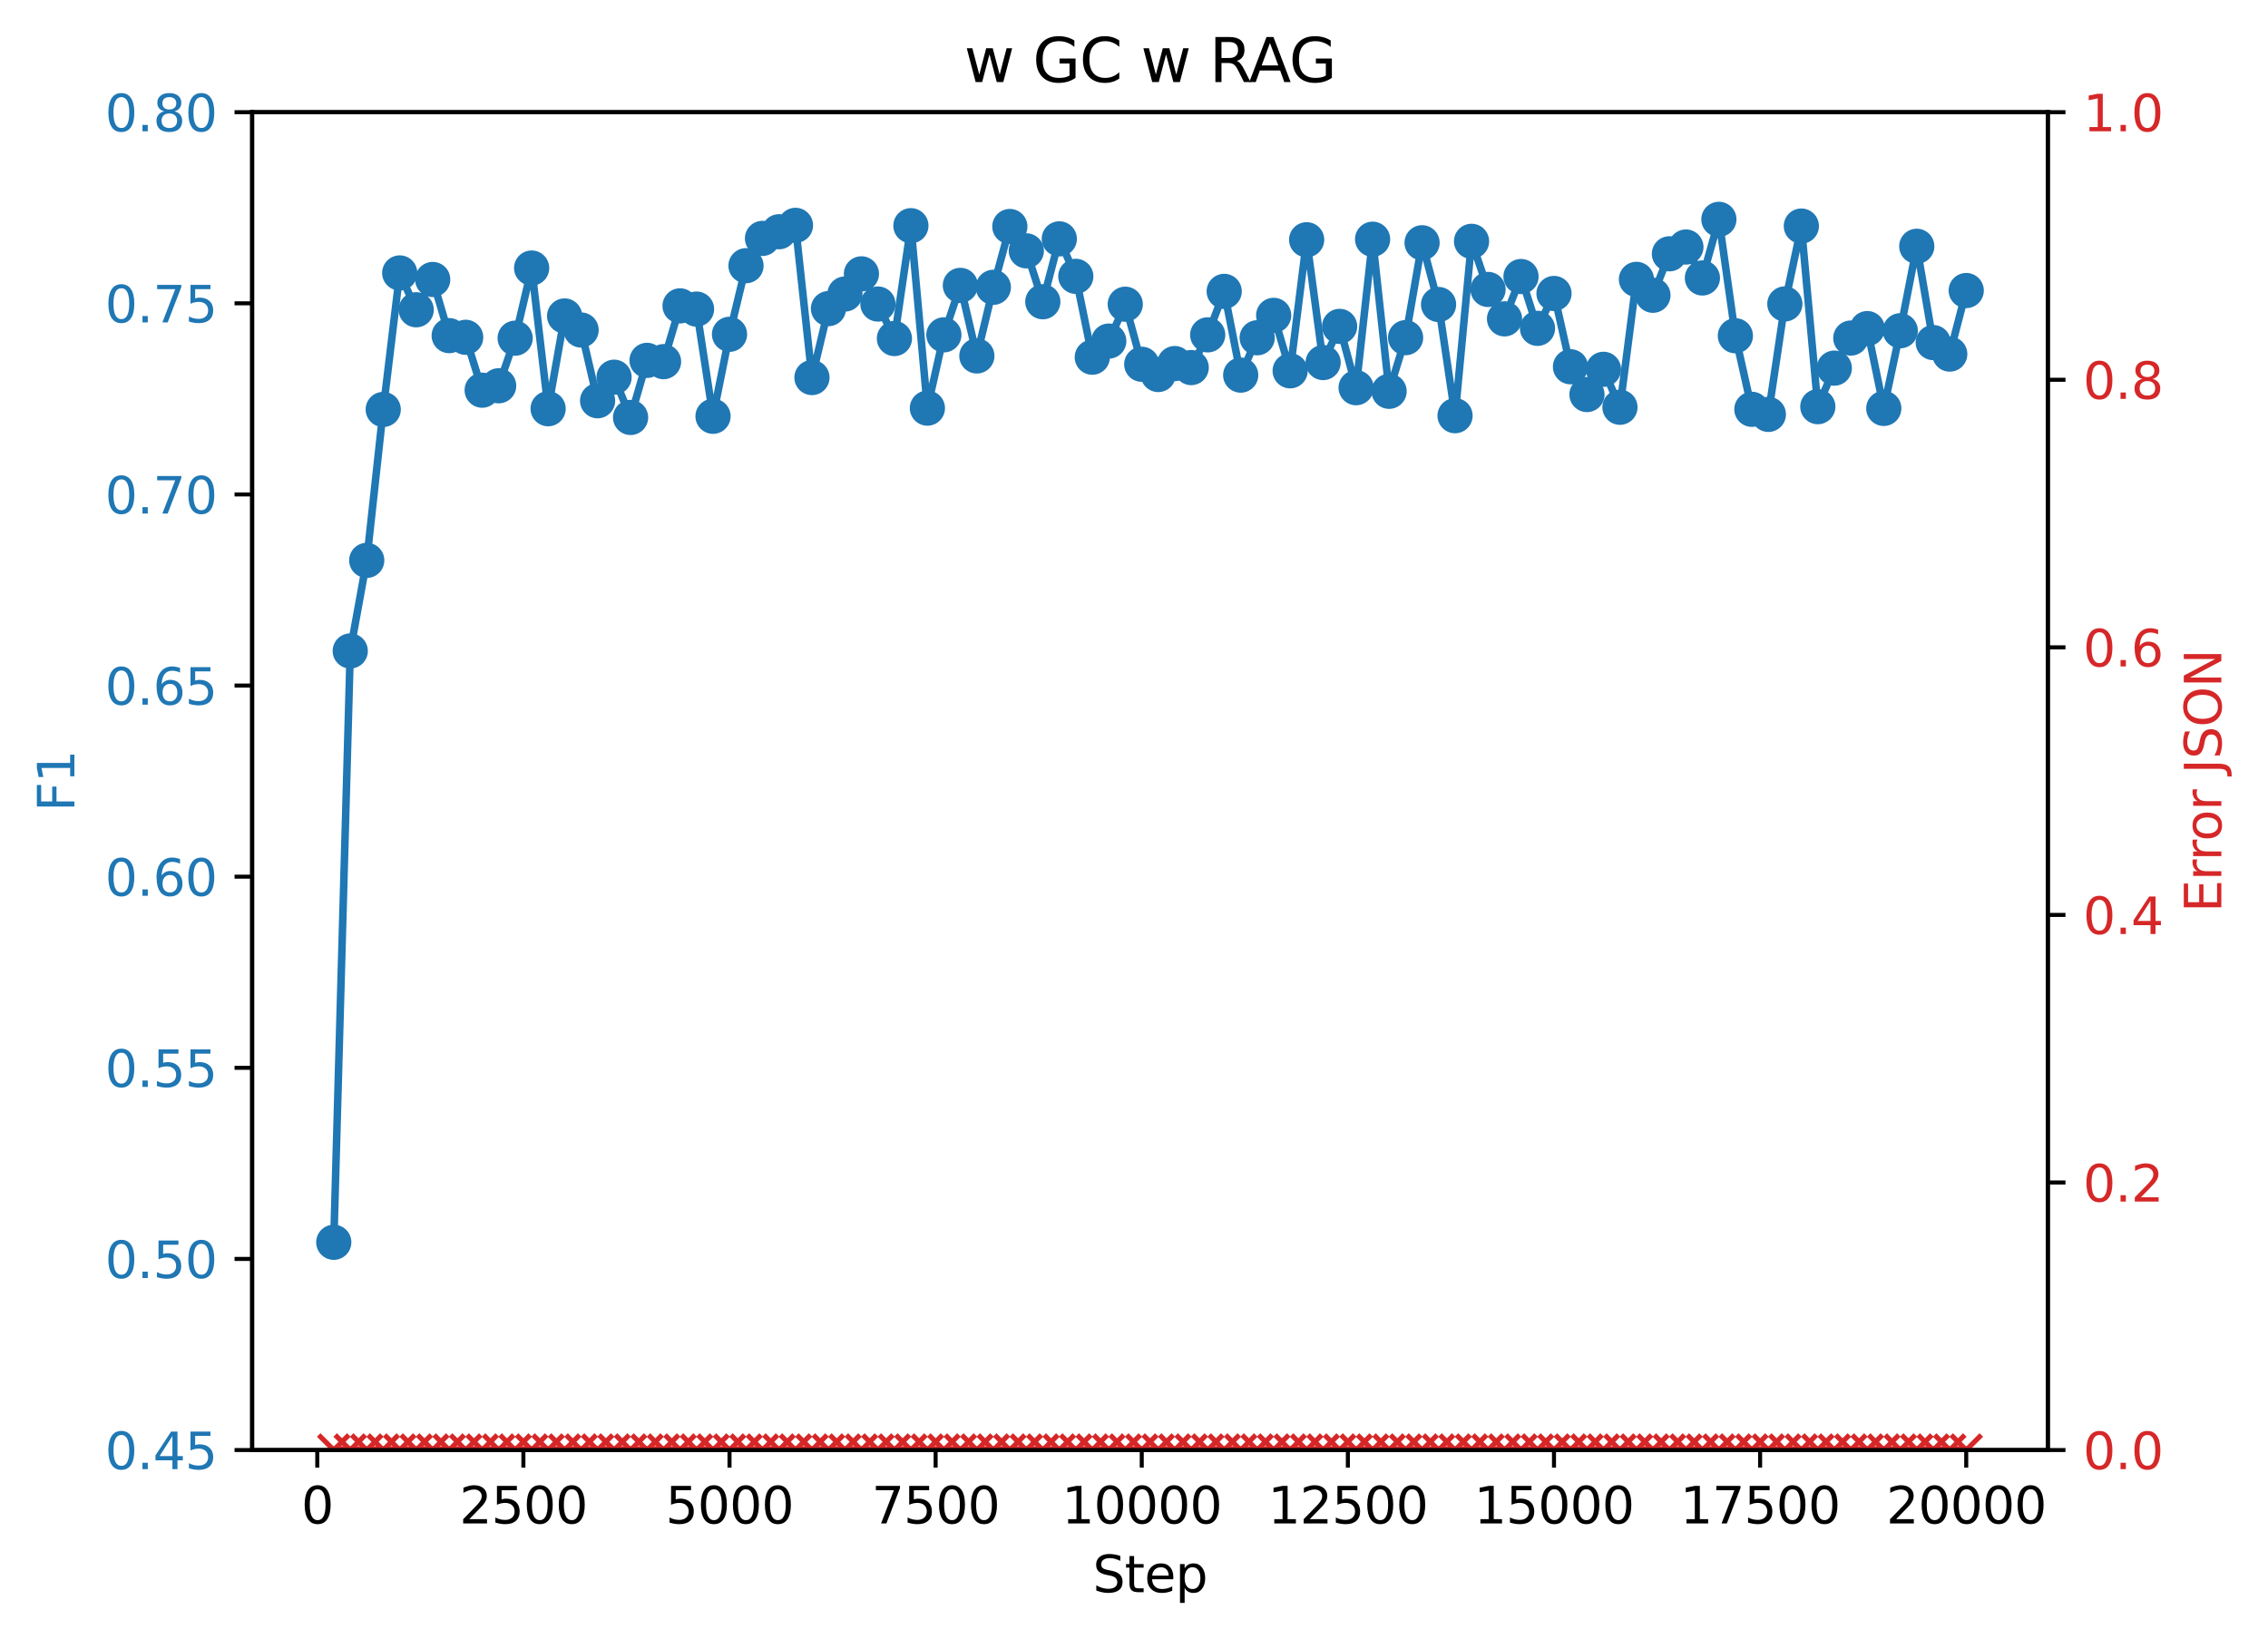 <?xml version="1.0" encoding="utf-8" standalone="no"?>
<!DOCTYPE svg PUBLIC "-//W3C//DTD SVG 1.1//EN"
  "http://www.w3.org/Graphics/SVG/1.1/DTD/svg11.dtd">
<svg xmlns:xlink="http://www.w3.org/1999/xlink" width="451.045pt" height="325.986pt" viewBox="0 0 451.045 325.986" xmlns="http://www.w3.org/2000/svg" version="1.1">
 <defs>
  <style type="text/css">*{stroke-linejoin: round; stroke-linecap: butt}</style>
 </defs>
 <g id="figure_1">
  <g id="patch_1">
   <path d="M 0 325.986 
L 451.045 325.986 
L 451.045 0 
L 0 0 
z
" style="fill: #ffffff"/>
  </g>
  <g id="axes_1">
   <g id="patch_2">
    <path d="M 50.144 288.43 
L 407.264 288.43 
L 407.264 22.318 
L 50.144 22.318 
z
" style="fill: #ffffff"/>
   </g>
   <g id="matplotlib.axis_1">
    <g id="xtick_1">
     <g id="line2d_1">
      <defs>
       <path id="m5f3baef87e" d="M 0 0 
L 0 3.5 
" style="stroke: #000000; stroke-width: 0.8"/>
      </defs>
      <g>
       <use xlink:href="#m5f3baef87e" x="63.097" y="288.43" style="stroke: #000000; stroke-width: 0.8"/>
      </g>
     </g>
     <g id="text_1">
      <!-- 0 -->
      <g transform="translate(59.916 303.029) scale(0.1 -0.1)">
       <defs>
        <path id="DejaVuSans-30" d="M 2034 4250 
Q 1547 4250 1301 3770 
Q 1056 3291 1056 2328 
Q 1056 1369 1301 889 
Q 1547 409 2034 409 
Q 2525 409 2770 889 
Q 3016 1369 3016 2328 
Q 3016 3291 2770 3770 
Q 2525 4250 2034 4250 
z
M 2034 4750 
Q 2819 4750 3233 4129 
Q 3647 3509 3647 2328 
Q 3647 1150 3233 529 
Q 2819 -91 2034 -91 
Q 1250 -91 836 529 
Q 422 1150 422 2328 
Q 422 3509 836 4129 
Q 1250 4750 2034 4750 
z
" transform="scale(0.016)"/>
       </defs>
       <use xlink:href="#DejaVuSans-30"/>
      </g>
     </g>
    </g>
    <g id="xtick_2">
     <g id="line2d_2">
      <g>
       <use xlink:href="#m5f3baef87e" x="104.089" y="288.43" style="stroke: #000000; stroke-width: 0.8"/>
      </g>
     </g>
     <g id="text_2">
      <!-- 2500 -->
      <g transform="translate(91.364 303.029) scale(0.1 -0.1)">
       <defs>
        <path id="DejaVuSans-32" d="M 1228 531 
L 3431 531 
L 3431 0 
L 469 0 
L 469 531 
Q 828 903 1448 1529 
Q 2069 2156 2228 2338 
Q 2531 2678 2651 2914 
Q 2772 3150 2772 3378 
Q 2772 3750 2511 3984 
Q 2250 4219 1831 4219 
Q 1534 4219 1204 4116 
Q 875 4013 500 3803 
L 500 4441 
Q 881 4594 1212 4672 
Q 1544 4750 1819 4750 
Q 2544 4750 2975 4387 
Q 3406 4025 3406 3419 
Q 3406 3131 3298 2873 
Q 3191 2616 2906 2266 
Q 2828 2175 2409 1742 
Q 1991 1309 1228 531 
z
" transform="scale(0.016)"/>
        <path id="DejaVuSans-35" d="M 691 4666 
L 3169 4666 
L 3169 4134 
L 1269 4134 
L 1269 2991 
Q 1406 3038 1543 3061 
Q 1681 3084 1819 3084 
Q 2600 3084 3056 2656 
Q 3513 2228 3513 1497 
Q 3513 744 3044 326 
Q 2575 -91 1722 -91 
Q 1428 -91 1123 -41 
Q 819 9 494 109 
L 494 744 
Q 775 591 1075 516 
Q 1375 441 1709 441 
Q 2250 441 2565 725 
Q 2881 1009 2881 1497 
Q 2881 1984 2565 2268 
Q 2250 2553 1709 2553 
Q 1456 2553 1204 2497 
Q 953 2441 691 2322 
L 691 4666 
z
" transform="scale(0.016)"/>
       </defs>
       <use xlink:href="#DejaVuSans-32"/>
       <use xlink:href="#DejaVuSans-35" x="63.623"/>
       <use xlink:href="#DejaVuSans-30" x="127.246"/>
       <use xlink:href="#DejaVuSans-30" x="190.869"/>
      </g>
     </g>
    </g>
    <g id="xtick_3">
     <g id="line2d_3">
      <g>
       <use xlink:href="#m5f3baef87e" x="145.081" y="288.43" style="stroke: #000000; stroke-width: 0.8"/>
      </g>
     </g>
     <g id="text_3">
      <!-- 5000 -->
      <g transform="translate(132.356 303.029) scale(0.1 -0.1)">
       <use xlink:href="#DejaVuSans-35"/>
       <use xlink:href="#DejaVuSans-30" x="63.623"/>
       <use xlink:href="#DejaVuSans-30" x="127.246"/>
       <use xlink:href="#DejaVuSans-30" x="190.869"/>
      </g>
     </g>
    </g>
    <g id="xtick_4">
     <g id="line2d_4">
      <g>
       <use xlink:href="#m5f3baef87e" x="186.072" y="288.43" style="stroke: #000000; stroke-width: 0.8"/>
      </g>
     </g>
     <g id="text_4">
      <!-- 7500 -->
      <g transform="translate(173.347 303.029) scale(0.1 -0.1)">
       <defs>
        <path id="DejaVuSans-37" d="M 525 4666 
L 3525 4666 
L 3525 4397 
L 1831 0 
L 1172 0 
L 2766 4134 
L 525 4134 
L 525 4666 
z
" transform="scale(0.016)"/>
       </defs>
       <use xlink:href="#DejaVuSans-37"/>
       <use xlink:href="#DejaVuSans-35" x="63.623"/>
       <use xlink:href="#DejaVuSans-30" x="127.246"/>
       <use xlink:href="#DejaVuSans-30" x="190.869"/>
      </g>
     </g>
    </g>
    <g id="xtick_5">
     <g id="line2d_5">
      <g>
       <use xlink:href="#m5f3baef87e" x="227.064" y="288.43" style="stroke: #000000; stroke-width: 0.8"/>
      </g>
     </g>
     <g id="text_5">
      <!-- 10000 -->
      <g transform="translate(211.158 303.029) scale(0.1 -0.1)">
       <defs>
        <path id="DejaVuSans-31" d="M 794 531 
L 1825 531 
L 1825 4091 
L 703 3866 
L 703 4441 
L 1819 4666 
L 2450 4666 
L 2450 531 
L 3481 531 
L 3481 0 
L 794 0 
L 794 531 
z
" transform="scale(0.016)"/>
       </defs>
       <use xlink:href="#DejaVuSans-31"/>
       <use xlink:href="#DejaVuSans-30" x="63.623"/>
       <use xlink:href="#DejaVuSans-30" x="127.246"/>
       <use xlink:href="#DejaVuSans-30" x="190.869"/>
       <use xlink:href="#DejaVuSans-30" x="254.492"/>
      </g>
     </g>
    </g>
    <g id="xtick_6">
     <g id="line2d_6">
      <g>
       <use xlink:href="#m5f3baef87e" x="268.056" y="288.43" style="stroke: #000000; stroke-width: 0.8"/>
      </g>
     </g>
     <g id="text_6">
      <!-- 12500 -->
      <g transform="translate(252.15 303.029) scale(0.1 -0.1)">
       <use xlink:href="#DejaVuSans-31"/>
       <use xlink:href="#DejaVuSans-32" x="63.623"/>
       <use xlink:href="#DejaVuSans-35" x="127.246"/>
       <use xlink:href="#DejaVuSans-30" x="190.869"/>
       <use xlink:href="#DejaVuSans-30" x="254.492"/>
      </g>
     </g>
    </g>
    <g id="xtick_7">
     <g id="line2d_7">
      <g>
       <use xlink:href="#m5f3baef87e" x="309.048" y="288.43" style="stroke: #000000; stroke-width: 0.8"/>
      </g>
     </g>
     <g id="text_7">
      <!-- 15000 -->
      <g transform="translate(293.141 303.029) scale(0.1 -0.1)">
       <use xlink:href="#DejaVuSans-31"/>
       <use xlink:href="#DejaVuSans-35" x="63.623"/>
       <use xlink:href="#DejaVuSans-30" x="127.246"/>
       <use xlink:href="#DejaVuSans-30" x="190.869"/>
       <use xlink:href="#DejaVuSans-30" x="254.492"/>
      </g>
     </g>
    </g>
    <g id="xtick_8">
     <g id="line2d_8">
      <g>
       <use xlink:href="#m5f3baef87e" x="350.039" y="288.43" style="stroke: #000000; stroke-width: 0.8"/>
      </g>
     </g>
     <g id="text_8">
      <!-- 17500 -->
      <g transform="translate(334.133 303.029) scale(0.1 -0.1)">
       <use xlink:href="#DejaVuSans-31"/>
       <use xlink:href="#DejaVuSans-37" x="63.623"/>
       <use xlink:href="#DejaVuSans-35" x="127.246"/>
       <use xlink:href="#DejaVuSans-30" x="190.869"/>
       <use xlink:href="#DejaVuSans-30" x="254.492"/>
      </g>
     </g>
    </g>
    <g id="xtick_9">
     <g id="line2d_9">
      <g>
       <use xlink:href="#m5f3baef87e" x="391.031" y="288.43" style="stroke: #000000; stroke-width: 0.8"/>
      </g>
     </g>
     <g id="text_9">
      <!-- 20000 -->
      <g transform="translate(375.125 303.029) scale(0.1 -0.1)">
       <use xlink:href="#DejaVuSans-32"/>
       <use xlink:href="#DejaVuSans-30" x="63.623"/>
       <use xlink:href="#DejaVuSans-30" x="127.246"/>
       <use xlink:href="#DejaVuSans-30" x="190.869"/>
       <use xlink:href="#DejaVuSans-30" x="254.492"/>
      </g>
     </g>
    </g>
    <g id="text_10">
     <!-- Step -->
     <g transform="translate(217.319 316.707) scale(0.1 -0.1)">
      <defs>
       <path id="DejaVuSans-53" d="M 3425 4513 
L 3425 3897 
Q 3066 4069 2747 4153 
Q 2428 4238 2131 4238 
Q 1616 4238 1336 4038 
Q 1056 3838 1056 3469 
Q 1056 3159 1242 3001 
Q 1428 2844 1947 2747 
L 2328 2669 
Q 3034 2534 3370 2195 
Q 3706 1856 3706 1288 
Q 3706 609 3251 259 
Q 2797 -91 1919 -91 
Q 1588 -91 1214 -16 
Q 841 59 441 206 
L 441 856 
Q 825 641 1194 531 
Q 1563 422 1919 422 
Q 2459 422 2753 634 
Q 3047 847 3047 1241 
Q 3047 1584 2836 1778 
Q 2625 1972 2144 2069 
L 1759 2144 
Q 1053 2284 737 2584 
Q 422 2884 422 3419 
Q 422 4038 858 4394 
Q 1294 4750 2059 4750 
Q 2388 4750 2728 4690 
Q 3069 4631 3425 4513 
z
" transform="scale(0.016)"/>
       <path id="DejaVuSans-74" d="M 1172 4494 
L 1172 3500 
L 2356 3500 
L 2356 3053 
L 1172 3053 
L 1172 1153 
Q 1172 725 1289 603 
Q 1406 481 1766 481 
L 2356 481 
L 2356 0 
L 1766 0 
Q 1100 0 847 248 
Q 594 497 594 1153 
L 594 3053 
L 172 3053 
L 172 3500 
L 594 3500 
L 594 4494 
L 1172 4494 
z
" transform="scale(0.016)"/>
       <path id="DejaVuSans-65" d="M 3597 1894 
L 3597 1613 
L 953 1613 
Q 991 1019 1311 708 
Q 1631 397 2203 397 
Q 2534 397 2845 478 
Q 3156 559 3463 722 
L 3463 178 
Q 3153 47 2828 -22 
Q 2503 -91 2169 -91 
Q 1331 -91 842 396 
Q 353 884 353 1716 
Q 353 2575 817 3079 
Q 1281 3584 2069 3584 
Q 2775 3584 3186 3129 
Q 3597 2675 3597 1894 
z
M 3022 2063 
Q 3016 2534 2758 2815 
Q 2500 3097 2075 3097 
Q 1594 3097 1305 2825 
Q 1016 2553 972 2059 
L 3022 2063 
z
" transform="scale(0.016)"/>
       <path id="DejaVuSans-70" d="M 1159 525 
L 1159 -1331 
L 581 -1331 
L 581 3500 
L 1159 3500 
L 1159 2969 
Q 1341 3281 1617 3432 
Q 1894 3584 2278 3584 
Q 2916 3584 3314 3078 
Q 3713 2572 3713 1747 
Q 3713 922 3314 415 
Q 2916 -91 2278 -91 
Q 1894 -91 1617 61 
Q 1341 213 1159 525 
z
M 3116 1747 
Q 3116 2381 2855 2742 
Q 2594 3103 2138 3103 
Q 1681 3103 1420 2742 
Q 1159 2381 1159 1747 
Q 1159 1113 1420 752 
Q 1681 391 2138 391 
Q 2594 391 2855 752 
Q 3116 1113 3116 1747 
z
" transform="scale(0.016)"/>
      </defs>
      <use xlink:href="#DejaVuSans-53"/>
      <use xlink:href="#DejaVuSans-74" x="63.477"/>
      <use xlink:href="#DejaVuSans-65" x="102.686"/>
      <use xlink:href="#DejaVuSans-70" x="164.209"/>
     </g>
    </g>
   </g>
   <g id="matplotlib.axis_2">
    <g id="ytick_1">
     <g id="line2d_10">
      <defs>
       <path id="m09b1f1985d" d="M 0 0 
L -3.5 0 
" style="stroke: #000000; stroke-width: 0.8"/>
      </defs>
      <g>
       <use xlink:href="#m09b1f1985d" x="50.144" y="288.43" style="stroke: #000000; stroke-width: 0.8"/>
      </g>
     </g>
     <g id="text_11">
      <!-- 0.45 -->
      <g style="fill: #1f77b4" transform="translate(20.878 292.229) scale(0.1 -0.1)">
       <defs>
        <path id="DejaVuSans-2e" d="M 684 794 
L 1344 794 
L 1344 0 
L 684 0 
L 684 794 
z
" transform="scale(0.016)"/>
        <path id="DejaVuSans-34" d="M 2419 4116 
L 825 1625 
L 2419 1625 
L 2419 4116 
z
M 2253 4666 
L 3047 4666 
L 3047 1625 
L 3713 1625 
L 3713 1100 
L 3047 1100 
L 3047 0 
L 2419 0 
L 2419 1100 
L 313 1100 
L 313 1709 
L 2253 4666 
z
" transform="scale(0.016)"/>
       </defs>
       <use xlink:href="#DejaVuSans-30"/>
       <use xlink:href="#DejaVuSans-2e" x="63.623"/>
       <use xlink:href="#DejaVuSans-34" x="95.41"/>
       <use xlink:href="#DejaVuSans-35" x="159.033"/>
      </g>
     </g>
    </g>
    <g id="ytick_2">
     <g id="line2d_11">
      <g>
       <use xlink:href="#m09b1f1985d" x="50.144" y="250.414" style="stroke: #000000; stroke-width: 0.8"/>
      </g>
     </g>
     <g id="text_12">
      <!-- 0.50 -->
      <g style="fill: #1f77b4" transform="translate(20.878 254.213) scale(0.1 -0.1)">
       <use xlink:href="#DejaVuSans-30"/>
       <use xlink:href="#DejaVuSans-2e" x="63.623"/>
       <use xlink:href="#DejaVuSans-35" x="95.41"/>
       <use xlink:href="#DejaVuSans-30" x="159.033"/>
      </g>
     </g>
    </g>
    <g id="ytick_3">
     <g id="line2d_12">
      <g>
       <use xlink:href="#m09b1f1985d" x="50.144" y="212.398" style="stroke: #000000; stroke-width: 0.8"/>
      </g>
     </g>
     <g id="text_13">
      <!-- 0.55 -->
      <g style="fill: #1f77b4" transform="translate(20.878 216.197) scale(0.1 -0.1)">
       <use xlink:href="#DejaVuSans-30"/>
       <use xlink:href="#DejaVuSans-2e" x="63.623"/>
       <use xlink:href="#DejaVuSans-35" x="95.41"/>
       <use xlink:href="#DejaVuSans-35" x="159.033"/>
      </g>
     </g>
    </g>
    <g id="ytick_4">
     <g id="line2d_13">
      <g>
       <use xlink:href="#m09b1f1985d" x="50.144" y="174.382" style="stroke: #000000; stroke-width: 0.8"/>
      </g>
     </g>
     <g id="text_14">
      <!-- 0.60 -->
      <g style="fill: #1f77b4" transform="translate(20.878 178.181) scale(0.1 -0.1)">
       <defs>
        <path id="DejaVuSans-36" d="M 2113 2584 
Q 1688 2584 1439 2293 
Q 1191 2003 1191 1497 
Q 1191 994 1439 701 
Q 1688 409 2113 409 
Q 2538 409 2786 701 
Q 3034 994 3034 1497 
Q 3034 2003 2786 2293 
Q 2538 2584 2113 2584 
z
M 3366 4563 
L 3366 3988 
Q 3128 4100 2886 4159 
Q 2644 4219 2406 4219 
Q 1781 4219 1451 3797 
Q 1122 3375 1075 2522 
Q 1259 2794 1537 2939 
Q 1816 3084 2150 3084 
Q 2853 3084 3261 2657 
Q 3669 2231 3669 1497 
Q 3669 778 3244 343 
Q 2819 -91 2113 -91 
Q 1303 -91 875 529 
Q 447 1150 447 2328 
Q 447 3434 972 4092 
Q 1497 4750 2381 4750 
Q 2619 4750 2861 4703 
Q 3103 4656 3366 4563 
z
" transform="scale(0.016)"/>
       </defs>
       <use xlink:href="#DejaVuSans-30"/>
       <use xlink:href="#DejaVuSans-2e" x="63.623"/>
       <use xlink:href="#DejaVuSans-36" x="95.41"/>
       <use xlink:href="#DejaVuSans-30" x="159.033"/>
      </g>
     </g>
    </g>
    <g id="ytick_5">
     <g id="line2d_14">
      <g>
       <use xlink:href="#m09b1f1985d" x="50.144" y="136.366" style="stroke: #000000; stroke-width: 0.8"/>
      </g>
     </g>
     <g id="text_15">
      <!-- 0.65 -->
      <g style="fill: #1f77b4" transform="translate(20.878 140.165) scale(0.1 -0.1)">
       <use xlink:href="#DejaVuSans-30"/>
       <use xlink:href="#DejaVuSans-2e" x="63.623"/>
       <use xlink:href="#DejaVuSans-36" x="95.41"/>
       <use xlink:href="#DejaVuSans-35" x="159.033"/>
      </g>
     </g>
    </g>
    <g id="ytick_6">
     <g id="line2d_15">
      <g>
       <use xlink:href="#m09b1f1985d" x="50.144" y="98.35" style="stroke: #000000; stroke-width: 0.8"/>
      </g>
     </g>
     <g id="text_16">
      <!-- 0.70 -->
      <g style="fill: #1f77b4" transform="translate(20.878 102.149) scale(0.1 -0.1)">
       <use xlink:href="#DejaVuSans-30"/>
       <use xlink:href="#DejaVuSans-2e" x="63.623"/>
       <use xlink:href="#DejaVuSans-37" x="95.41"/>
       <use xlink:href="#DejaVuSans-30" x="159.033"/>
      </g>
     </g>
    </g>
    <g id="ytick_7">
     <g id="line2d_16">
      <g>
       <use xlink:href="#m09b1f1985d" x="50.144" y="60.334" style="stroke: #000000; stroke-width: 0.8"/>
      </g>
     </g>
     <g id="text_17">
      <!-- 0.75 -->
      <g style="fill: #1f77b4" transform="translate(20.878 64.133) scale(0.1 -0.1)">
       <use xlink:href="#DejaVuSans-30"/>
       <use xlink:href="#DejaVuSans-2e" x="63.623"/>
       <use xlink:href="#DejaVuSans-37" x="95.41"/>
       <use xlink:href="#DejaVuSans-35" x="159.033"/>
      </g>
     </g>
    </g>
    <g id="ytick_8">
     <g id="line2d_17">
      <g>
       <use xlink:href="#m09b1f1985d" x="50.144" y="22.318" style="stroke: #000000; stroke-width: 0.8"/>
      </g>
     </g>
     <g id="text_18">
      <!-- 0.80 -->
      <g style="fill: #1f77b4" transform="translate(20.878 26.117) scale(0.1 -0.1)">
       <defs>
        <path id="DejaVuSans-38" d="M 2034 2216 
Q 1584 2216 1326 1975 
Q 1069 1734 1069 1313 
Q 1069 891 1326 650 
Q 1584 409 2034 409 
Q 2484 409 2743 651 
Q 3003 894 3003 1313 
Q 3003 1734 2745 1975 
Q 2488 2216 2034 2216 
z
M 1403 2484 
Q 997 2584 770 2862 
Q 544 3141 544 3541 
Q 544 4100 942 4425 
Q 1341 4750 2034 4750 
Q 2731 4750 3128 4425 
Q 3525 4100 3525 3541 
Q 3525 3141 3298 2862 
Q 3072 2584 2669 2484 
Q 3125 2378 3379 2068 
Q 3634 1759 3634 1313 
Q 3634 634 3220 271 
Q 2806 -91 2034 -91 
Q 1263 -91 848 271 
Q 434 634 434 1313 
Q 434 1759 690 2068 
Q 947 2378 1403 2484 
z
M 1172 3481 
Q 1172 3119 1398 2916 
Q 1625 2713 2034 2713 
Q 2441 2713 2670 2916 
Q 2900 3119 2900 3481 
Q 2900 3844 2670 4047 
Q 2441 4250 2034 4250 
Q 1625 4250 1398 4047 
Q 1172 3844 1172 3481 
z
" transform="scale(0.016)"/>
       </defs>
       <use xlink:href="#DejaVuSans-30"/>
       <use xlink:href="#DejaVuSans-2e" x="63.623"/>
       <use xlink:href="#DejaVuSans-38" x="95.41"/>
       <use xlink:href="#DejaVuSans-30" x="159.033"/>
      </g>
     </g>
    </g>
    <g id="text_19">
     <!-- F1 -->
     <g style="fill: #1f77b4" transform="translate(14.798 161.431) rotate(-90) scale(0.1 -0.1)">
      <defs>
       <path id="DejaVuSans-46" d="M 628 4666 
L 3309 4666 
L 3309 4134 
L 1259 4134 
L 1259 2759 
L 3109 2759 
L 3109 2228 
L 1259 2228 
L 1259 0 
L 628 0 
L 628 4666 
z
" transform="scale(0.016)"/>
      </defs>
      <use xlink:href="#DejaVuSans-46"/>
      <use xlink:href="#DejaVuSans-31" x="57.52"/>
     </g>
    </g>
   </g>
   <g id="line2d_18">
    <path d="M 66.376 247.104 
L 69.656 129.482 
L 72.935 111.465 
L 76.214 81.445 
L 79.494 54.292 
L 82.773 61.617 
L 86.053 55.595 
L 89.332 66.76 
L 92.611 67.093 
L 95.891 77.611 
L 99.17 76.736 
L 102.449 67.268 
L 105.729 53.318 
L 109.008 81.299 
L 112.287 62.849 
L 115.567 65.643 
L 118.846 79.711 
L 122.125 75.03 
L 125.405 83.035 
L 128.684 71.681 
L 131.963 71.936 
L 135.243 60.84 
L 138.522 61.482 
L 141.801 82.8 
L 145.081 66.496 
L 148.36 52.85 
L 151.639 47.42 
L 154.919 46.096 
L 158.198 44.825 
L 161.477 75.098 
L 164.757 61.39 
L 168.036 58.481 
L 171.315 54.474 
L 174.595 60.475 
L 177.874 67.337 
L 181.153 44.896 
L 184.433 81.181 
L 187.712 66.604 
L 190.991 56.768 
L 194.271 70.799 
L 197.55 57.146 
L 200.829 45.056 
L 204.109 49.894 
L 207.388 60.02 
L 210.667 47.514 
L 213.947 54.968 
L 217.226 71.052 
L 220.505 67.843 
L 223.785 60.512 
L 227.064 72.457 
L 230.343 74.495 
L 233.623 72.319 
L 236.902 73.116 
L 240.181 66.605 
L 243.461 57.96 
L 246.74 74.614 
L 250.019 67.186 
L 253.299 62.729 
L 256.578 73.757 
L 259.857 47.689 
L 263.137 72.117 
L 266.416 64.922 
L 269.695 77.117 
L 272.975 47.584 
L 276.254 77.833 
L 279.534 67.161 
L 282.813 48.29 
L 286.092 60.571 
L 289.372 82.686 
L 292.651 48.002 
L 295.93 57.574 
L 299.21 63.423 
L 302.489 55.005 
L 305.768 65.311 
L 309.048 58.377 
L 312.327 72.951 
L 315.606 78.478 
L 318.886 73.46 
L 322.165 81.009 
L 325.444 55.569 
L 328.724 58.732 
L 332.003 50.485 
L 335.282 49.137 
L 338.562 55.289 
L 341.841 43.63 
L 345.12 66.788 
L 348.4 81.416 
L 351.679 82.424 
L 354.958 60.455 
L 358.238 44.968 
L 361.517 80.89 
L 364.796 73.225 
L 368.076 67.245 
L 371.355 65.362 
L 374.634 81.236 
L 377.914 65.788 
L 381.193 48.992 
L 384.472 68.143 
L 387.752 70.433 
L 391.031 57.793 
" clip-path="url(#p7ad10afa1f)" style="fill: none; stroke: #1f77b4; stroke-width: 1.5; stroke-linecap: square"/>
    <defs>
     <path id="m9108161420" d="M 0 3 
C 0.796 3 1.559 2.684 2.121 2.121 
C 2.684 1.559 3 0.796 3 0 
C 3 -0.796 2.684 -1.559 2.121 -2.121 
C 1.559 -2.684 0.796 -3 0 -3 
C -0.796 -3 -1.559 -2.684 -2.121 -2.121 
C -2.684 -1.559 -3 -0.796 -3 0 
C -3 0.796 -2.684 1.559 -2.121 2.121 
C -1.559 2.684 -0.796 3 0 3 
z
" style="stroke: #1f77b4"/>
    </defs>
    <g clip-path="url(#p7ad10afa1f)">
     <use xlink:href="#m9108161420" x="66.376" y="247.104" style="fill: #1f77b4; stroke: #1f77b4"/>
     <use xlink:href="#m9108161420" x="69.656" y="129.482" style="fill: #1f77b4; stroke: #1f77b4"/>
     <use xlink:href="#m9108161420" x="72.935" y="111.465" style="fill: #1f77b4; stroke: #1f77b4"/>
     <use xlink:href="#m9108161420" x="76.214" y="81.445" style="fill: #1f77b4; stroke: #1f77b4"/>
     <use xlink:href="#m9108161420" x="79.494" y="54.292" style="fill: #1f77b4; stroke: #1f77b4"/>
     <use xlink:href="#m9108161420" x="82.773" y="61.617" style="fill: #1f77b4; stroke: #1f77b4"/>
     <use xlink:href="#m9108161420" x="86.053" y="55.595" style="fill: #1f77b4; stroke: #1f77b4"/>
     <use xlink:href="#m9108161420" x="89.332" y="66.76" style="fill: #1f77b4; stroke: #1f77b4"/>
     <use xlink:href="#m9108161420" x="92.611" y="67.093" style="fill: #1f77b4; stroke: #1f77b4"/>
     <use xlink:href="#m9108161420" x="95.891" y="77.611" style="fill: #1f77b4; stroke: #1f77b4"/>
     <use xlink:href="#m9108161420" x="99.17" y="76.736" style="fill: #1f77b4; stroke: #1f77b4"/>
     <use xlink:href="#m9108161420" x="102.449" y="67.268" style="fill: #1f77b4; stroke: #1f77b4"/>
     <use xlink:href="#m9108161420" x="105.729" y="53.318" style="fill: #1f77b4; stroke: #1f77b4"/>
     <use xlink:href="#m9108161420" x="109.008" y="81.299" style="fill: #1f77b4; stroke: #1f77b4"/>
     <use xlink:href="#m9108161420" x="112.287" y="62.849" style="fill: #1f77b4; stroke: #1f77b4"/>
     <use xlink:href="#m9108161420" x="115.567" y="65.643" style="fill: #1f77b4; stroke: #1f77b4"/>
     <use xlink:href="#m9108161420" x="118.846" y="79.711" style="fill: #1f77b4; stroke: #1f77b4"/>
     <use xlink:href="#m9108161420" x="122.125" y="75.03" style="fill: #1f77b4; stroke: #1f77b4"/>
     <use xlink:href="#m9108161420" x="125.405" y="83.035" style="fill: #1f77b4; stroke: #1f77b4"/>
     <use xlink:href="#m9108161420" x="128.684" y="71.681" style="fill: #1f77b4; stroke: #1f77b4"/>
     <use xlink:href="#m9108161420" x="131.963" y="71.936" style="fill: #1f77b4; stroke: #1f77b4"/>
     <use xlink:href="#m9108161420" x="135.243" y="60.84" style="fill: #1f77b4; stroke: #1f77b4"/>
     <use xlink:href="#m9108161420" x="138.522" y="61.482" style="fill: #1f77b4; stroke: #1f77b4"/>
     <use xlink:href="#m9108161420" x="141.801" y="82.8" style="fill: #1f77b4; stroke: #1f77b4"/>
     <use xlink:href="#m9108161420" x="145.081" y="66.496" style="fill: #1f77b4; stroke: #1f77b4"/>
     <use xlink:href="#m9108161420" x="148.36" y="52.85" style="fill: #1f77b4; stroke: #1f77b4"/>
     <use xlink:href="#m9108161420" x="151.639" y="47.42" style="fill: #1f77b4; stroke: #1f77b4"/>
     <use xlink:href="#m9108161420" x="154.919" y="46.096" style="fill: #1f77b4; stroke: #1f77b4"/>
     <use xlink:href="#m9108161420" x="158.198" y="44.825" style="fill: #1f77b4; stroke: #1f77b4"/>
     <use xlink:href="#m9108161420" x="161.477" y="75.098" style="fill: #1f77b4; stroke: #1f77b4"/>
     <use xlink:href="#m9108161420" x="164.757" y="61.39" style="fill: #1f77b4; stroke: #1f77b4"/>
     <use xlink:href="#m9108161420" x="168.036" y="58.481" style="fill: #1f77b4; stroke: #1f77b4"/>
     <use xlink:href="#m9108161420" x="171.315" y="54.474" style="fill: #1f77b4; stroke: #1f77b4"/>
     <use xlink:href="#m9108161420" x="174.595" y="60.475" style="fill: #1f77b4; stroke: #1f77b4"/>
     <use xlink:href="#m9108161420" x="177.874" y="67.337" style="fill: #1f77b4; stroke: #1f77b4"/>
     <use xlink:href="#m9108161420" x="181.153" y="44.896" style="fill: #1f77b4; stroke: #1f77b4"/>
     <use xlink:href="#m9108161420" x="184.433" y="81.181" style="fill: #1f77b4; stroke: #1f77b4"/>
     <use xlink:href="#m9108161420" x="187.712" y="66.604" style="fill: #1f77b4; stroke: #1f77b4"/>
     <use xlink:href="#m9108161420" x="190.991" y="56.768" style="fill: #1f77b4; stroke: #1f77b4"/>
     <use xlink:href="#m9108161420" x="194.271" y="70.799" style="fill: #1f77b4; stroke: #1f77b4"/>
     <use xlink:href="#m9108161420" x="197.55" y="57.146" style="fill: #1f77b4; stroke: #1f77b4"/>
     <use xlink:href="#m9108161420" x="200.829" y="45.056" style="fill: #1f77b4; stroke: #1f77b4"/>
     <use xlink:href="#m9108161420" x="204.109" y="49.894" style="fill: #1f77b4; stroke: #1f77b4"/>
     <use xlink:href="#m9108161420" x="207.388" y="60.02" style="fill: #1f77b4; stroke: #1f77b4"/>
     <use xlink:href="#m9108161420" x="210.667" y="47.514" style="fill: #1f77b4; stroke: #1f77b4"/>
     <use xlink:href="#m9108161420" x="213.947" y="54.968" style="fill: #1f77b4; stroke: #1f77b4"/>
     <use xlink:href="#m9108161420" x="217.226" y="71.052" style="fill: #1f77b4; stroke: #1f77b4"/>
     <use xlink:href="#m9108161420" x="220.505" y="67.843" style="fill: #1f77b4; stroke: #1f77b4"/>
     <use xlink:href="#m9108161420" x="223.785" y="60.512" style="fill: #1f77b4; stroke: #1f77b4"/>
     <use xlink:href="#m9108161420" x="227.064" y="72.457" style="fill: #1f77b4; stroke: #1f77b4"/>
     <use xlink:href="#m9108161420" x="230.343" y="74.495" style="fill: #1f77b4; stroke: #1f77b4"/>
     <use xlink:href="#m9108161420" x="233.623" y="72.319" style="fill: #1f77b4; stroke: #1f77b4"/>
     <use xlink:href="#m9108161420" x="236.902" y="73.116" style="fill: #1f77b4; stroke: #1f77b4"/>
     <use xlink:href="#m9108161420" x="240.181" y="66.605" style="fill: #1f77b4; stroke: #1f77b4"/>
     <use xlink:href="#m9108161420" x="243.461" y="57.96" style="fill: #1f77b4; stroke: #1f77b4"/>
     <use xlink:href="#m9108161420" x="246.74" y="74.614" style="fill: #1f77b4; stroke: #1f77b4"/>
     <use xlink:href="#m9108161420" x="250.019" y="67.186" style="fill: #1f77b4; stroke: #1f77b4"/>
     <use xlink:href="#m9108161420" x="253.299" y="62.729" style="fill: #1f77b4; stroke: #1f77b4"/>
     <use xlink:href="#m9108161420" x="256.578" y="73.757" style="fill: #1f77b4; stroke: #1f77b4"/>
     <use xlink:href="#m9108161420" x="259.857" y="47.689" style="fill: #1f77b4; stroke: #1f77b4"/>
     <use xlink:href="#m9108161420" x="263.137" y="72.117" style="fill: #1f77b4; stroke: #1f77b4"/>
     <use xlink:href="#m9108161420" x="266.416" y="64.922" style="fill: #1f77b4; stroke: #1f77b4"/>
     <use xlink:href="#m9108161420" x="269.695" y="77.117" style="fill: #1f77b4; stroke: #1f77b4"/>
     <use xlink:href="#m9108161420" x="272.975" y="47.584" style="fill: #1f77b4; stroke: #1f77b4"/>
     <use xlink:href="#m9108161420" x="276.254" y="77.833" style="fill: #1f77b4; stroke: #1f77b4"/>
     <use xlink:href="#m9108161420" x="279.534" y="67.161" style="fill: #1f77b4; stroke: #1f77b4"/>
     <use xlink:href="#m9108161420" x="282.813" y="48.29" style="fill: #1f77b4; stroke: #1f77b4"/>
     <use xlink:href="#m9108161420" x="286.092" y="60.571" style="fill: #1f77b4; stroke: #1f77b4"/>
     <use xlink:href="#m9108161420" x="289.372" y="82.686" style="fill: #1f77b4; stroke: #1f77b4"/>
     <use xlink:href="#m9108161420" x="292.651" y="48.002" style="fill: #1f77b4; stroke: #1f77b4"/>
     <use xlink:href="#m9108161420" x="295.93" y="57.574" style="fill: #1f77b4; stroke: #1f77b4"/>
     <use xlink:href="#m9108161420" x="299.21" y="63.423" style="fill: #1f77b4; stroke: #1f77b4"/>
     <use xlink:href="#m9108161420" x="302.489" y="55.005" style="fill: #1f77b4; stroke: #1f77b4"/>
     <use xlink:href="#m9108161420" x="305.768" y="65.311" style="fill: #1f77b4; stroke: #1f77b4"/>
     <use xlink:href="#m9108161420" x="309.048" y="58.377" style="fill: #1f77b4; stroke: #1f77b4"/>
     <use xlink:href="#m9108161420" x="312.327" y="72.951" style="fill: #1f77b4; stroke: #1f77b4"/>
     <use xlink:href="#m9108161420" x="315.606" y="78.478" style="fill: #1f77b4; stroke: #1f77b4"/>
     <use xlink:href="#m9108161420" x="318.886" y="73.46" style="fill: #1f77b4; stroke: #1f77b4"/>
     <use xlink:href="#m9108161420" x="322.165" y="81.009" style="fill: #1f77b4; stroke: #1f77b4"/>
     <use xlink:href="#m9108161420" x="325.444" y="55.569" style="fill: #1f77b4; stroke: #1f77b4"/>
     <use xlink:href="#m9108161420" x="328.724" y="58.732" style="fill: #1f77b4; stroke: #1f77b4"/>
     <use xlink:href="#m9108161420" x="332.003" y="50.485" style="fill: #1f77b4; stroke: #1f77b4"/>
     <use xlink:href="#m9108161420" x="335.282" y="49.137" style="fill: #1f77b4; stroke: #1f77b4"/>
     <use xlink:href="#m9108161420" x="338.562" y="55.289" style="fill: #1f77b4; stroke: #1f77b4"/>
     <use xlink:href="#m9108161420" x="341.841" y="43.63" style="fill: #1f77b4; stroke: #1f77b4"/>
     <use xlink:href="#m9108161420" x="345.12" y="66.788" style="fill: #1f77b4; stroke: #1f77b4"/>
     <use xlink:href="#m9108161420" x="348.4" y="81.416" style="fill: #1f77b4; stroke: #1f77b4"/>
     <use xlink:href="#m9108161420" x="351.679" y="82.424" style="fill: #1f77b4; stroke: #1f77b4"/>
     <use xlink:href="#m9108161420" x="354.958" y="60.455" style="fill: #1f77b4; stroke: #1f77b4"/>
     <use xlink:href="#m9108161420" x="358.238" y="44.968" style="fill: #1f77b4; stroke: #1f77b4"/>
     <use xlink:href="#m9108161420" x="361.517" y="80.89" style="fill: #1f77b4; stroke: #1f77b4"/>
     <use xlink:href="#m9108161420" x="364.796" y="73.225" style="fill: #1f77b4; stroke: #1f77b4"/>
     <use xlink:href="#m9108161420" x="368.076" y="67.245" style="fill: #1f77b4; stroke: #1f77b4"/>
     <use xlink:href="#m9108161420" x="371.355" y="65.362" style="fill: #1f77b4; stroke: #1f77b4"/>
     <use xlink:href="#m9108161420" x="374.634" y="81.236" style="fill: #1f77b4; stroke: #1f77b4"/>
     <use xlink:href="#m9108161420" x="377.914" y="65.788" style="fill: #1f77b4; stroke: #1f77b4"/>
     <use xlink:href="#m9108161420" x="381.193" y="48.992" style="fill: #1f77b4; stroke: #1f77b4"/>
     <use xlink:href="#m9108161420" x="384.472" y="68.143" style="fill: #1f77b4; stroke: #1f77b4"/>
     <use xlink:href="#m9108161420" x="387.752" y="70.433" style="fill: #1f77b4; stroke: #1f77b4"/>
     <use xlink:href="#m9108161420" x="391.031" y="57.793" style="fill: #1f77b4; stroke: #1f77b4"/>
    </g>
   </g>
   <g id="patch_3">
    <path d="M 50.144 288.43 
L 50.144 22.318 
" style="fill: none; stroke: #000000; stroke-width: 0.8; stroke-linejoin: miter; stroke-linecap: square"/>
   </g>
   <g id="patch_4">
    <path d="M 407.264 288.43 
L 407.264 22.318 
" style="fill: none; stroke: #000000; stroke-width: 0.8; stroke-linejoin: miter; stroke-linecap: square"/>
   </g>
   <g id="patch_5">
    <path d="M 50.144 288.43 
L 407.264 288.43 
" style="fill: none; stroke: #000000; stroke-width: 0.8; stroke-linejoin: miter; stroke-linecap: square"/>
   </g>
   <g id="patch_6">
    <path d="M 50.144 22.318 
L 407.264 22.318 
" style="fill: none; stroke: #000000; stroke-width: 0.8; stroke-linejoin: miter; stroke-linecap: square"/>
   </g>
  </g>
  <g id="axes_2">
   <g id="matplotlib.axis_3">
    <g id="ytick_9">
     <g id="line2d_19">
      <defs>
       <path id="m54e21c265b" d="M 0 0 
L 3.5 0 
" style="stroke: #000000; stroke-width: 0.8"/>
      </defs>
      <g>
       <use xlink:href="#m54e21c265b" x="407.264" y="288.43" style="stroke: #000000; stroke-width: 0.8"/>
      </g>
     </g>
     <g id="text_20">
      <!-- 0.0 -->
      <g style="fill: #d62728" transform="translate(414.264 292.229) scale(0.1 -0.1)">
       <use xlink:href="#DejaVuSans-30"/>
       <use xlink:href="#DejaVuSans-2e" x="63.623"/>
       <use xlink:href="#DejaVuSans-30" x="95.41"/>
      </g>
     </g>
    </g>
    <g id="ytick_10">
     <g id="line2d_20">
      <g>
       <use xlink:href="#m54e21c265b" x="407.264" y="235.208" style="stroke: #000000; stroke-width: 0.8"/>
      </g>
     </g>
     <g id="text_21">
      <!-- 0.2 -->
      <g style="fill: #d62728" transform="translate(414.264 239.007) scale(0.1 -0.1)">
       <use xlink:href="#DejaVuSans-30"/>
       <use xlink:href="#DejaVuSans-2e" x="63.623"/>
       <use xlink:href="#DejaVuSans-32" x="95.41"/>
      </g>
     </g>
    </g>
    <g id="ytick_11">
     <g id="line2d_21">
      <g>
       <use xlink:href="#m54e21c265b" x="407.264" y="181.985" style="stroke: #000000; stroke-width: 0.8"/>
      </g>
     </g>
     <g id="text_22">
      <!-- 0.4 -->
      <g style="fill: #d62728" transform="translate(414.264 185.785) scale(0.1 -0.1)">
       <use xlink:href="#DejaVuSans-30"/>
       <use xlink:href="#DejaVuSans-2e" x="63.623"/>
       <use xlink:href="#DejaVuSans-34" x="95.41"/>
      </g>
     </g>
    </g>
    <g id="ytick_12">
     <g id="line2d_22">
      <g>
       <use xlink:href="#m54e21c265b" x="407.264" y="128.763" style="stroke: #000000; stroke-width: 0.8"/>
      </g>
     </g>
     <g id="text_23">
      <!-- 0.6 -->
      <g style="fill: #d62728" transform="translate(414.264 132.562) scale(0.1 -0.1)">
       <use xlink:href="#DejaVuSans-30"/>
       <use xlink:href="#DejaVuSans-2e" x="63.623"/>
       <use xlink:href="#DejaVuSans-36" x="95.41"/>
      </g>
     </g>
    </g>
    <g id="ytick_13">
     <g id="line2d_23">
      <g>
       <use xlink:href="#m54e21c265b" x="407.264" y="75.541" style="stroke: #000000; stroke-width: 0.8"/>
      </g>
     </g>
     <g id="text_24">
      <!-- 0.8 -->
      <g style="fill: #d62728" transform="translate(414.264 79.34) scale(0.1 -0.1)">
       <use xlink:href="#DejaVuSans-30"/>
       <use xlink:href="#DejaVuSans-2e" x="63.623"/>
       <use xlink:href="#DejaVuSans-38" x="95.41"/>
      </g>
     </g>
    </g>
    <g id="ytick_14">
     <g id="line2d_24">
      <g>
       <use xlink:href="#m54e21c265b" x="407.264" y="22.318" style="stroke: #000000; stroke-width: 0.8"/>
      </g>
     </g>
     <g id="text_25">
      <!-- 1.0 -->
      <g style="fill: #d62728" transform="translate(414.264 26.117) scale(0.1 -0.1)">
       <use xlink:href="#DejaVuSans-31"/>
       <use xlink:href="#DejaVuSans-2e" x="63.623"/>
       <use xlink:href="#DejaVuSans-30" x="95.41"/>
      </g>
     </g>
    </g>
    <g id="text_26">
     <!-- Error JSON -->
     <g style="fill: #d62728" transform="translate(441.765 181.474) rotate(-90) scale(0.1 -0.1)">
      <defs>
       <path id="DejaVuSans-45" d="M 628 4666 
L 3578 4666 
L 3578 4134 
L 1259 4134 
L 1259 2753 
L 3481 2753 
L 3481 2222 
L 1259 2222 
L 1259 531 
L 3634 531 
L 3634 0 
L 628 0 
L 628 4666 
z
" transform="scale(0.016)"/>
       <path id="DejaVuSans-72" d="M 2631 2963 
Q 2534 3019 2420 3045 
Q 2306 3072 2169 3072 
Q 1681 3072 1420 2755 
Q 1159 2438 1159 1844 
L 1159 0 
L 581 0 
L 581 3500 
L 1159 3500 
L 1159 2956 
Q 1341 3275 1631 3429 
Q 1922 3584 2338 3584 
Q 2397 3584 2469 3576 
Q 2541 3569 2628 3553 
L 2631 2963 
z
" transform="scale(0.016)"/>
       <path id="DejaVuSans-6f" d="M 1959 3097 
Q 1497 3097 1228 2736 
Q 959 2375 959 1747 
Q 959 1119 1226 758 
Q 1494 397 1959 397 
Q 2419 397 2687 759 
Q 2956 1122 2956 1747 
Q 2956 2369 2687 2733 
Q 2419 3097 1959 3097 
z
M 1959 3584 
Q 2709 3584 3137 3096 
Q 3566 2609 3566 1747 
Q 3566 888 3137 398 
Q 2709 -91 1959 -91 
Q 1206 -91 779 398 
Q 353 888 353 1747 
Q 353 2609 779 3096 
Q 1206 3584 1959 3584 
z
" transform="scale(0.016)"/>
       <path id="DejaVuSans-20" transform="scale(0.016)"/>
       <path id="DejaVuSans-4a" d="M 628 4666 
L 1259 4666 
L 1259 325 
Q 1259 -519 939 -900 
Q 619 -1281 -91 -1281 
L -331 -1281 
L -331 -750 
L -134 -750 
Q 284 -750 456 -515 
Q 628 -281 628 325 
L 628 4666 
z
" transform="scale(0.016)"/>
       <path id="DejaVuSans-4f" d="M 2522 4238 
Q 1834 4238 1429 3725 
Q 1025 3213 1025 2328 
Q 1025 1447 1429 934 
Q 1834 422 2522 422 
Q 3209 422 3611 934 
Q 4013 1447 4013 2328 
Q 4013 3213 3611 3725 
Q 3209 4238 2522 4238 
z
M 2522 4750 
Q 3503 4750 4090 4092 
Q 4678 3434 4678 2328 
Q 4678 1225 4090 567 
Q 3503 -91 2522 -91 
Q 1538 -91 948 565 
Q 359 1222 359 2328 
Q 359 3434 948 4092 
Q 1538 4750 2522 4750 
z
" transform="scale(0.016)"/>
       <path id="DejaVuSans-4e" d="M 628 4666 
L 1478 4666 
L 3547 763 
L 3547 4666 
L 4159 4666 
L 4159 0 
L 3309 0 
L 1241 3903 
L 1241 0 
L 628 0 
L 628 4666 
z
" transform="scale(0.016)"/>
      </defs>
      <use xlink:href="#DejaVuSans-45"/>
      <use xlink:href="#DejaVuSans-72" x="63.184"/>
      <use xlink:href="#DejaVuSans-72" x="102.547"/>
      <use xlink:href="#DejaVuSans-6f" x="141.41"/>
      <use xlink:href="#DejaVuSans-72" x="202.592"/>
      <use xlink:href="#DejaVuSans-20" x="243.705"/>
      <use xlink:href="#DejaVuSans-4a" x="275.492"/>
      <use xlink:href="#DejaVuSans-53" x="304.984"/>
      <use xlink:href="#DejaVuSans-4f" x="368.461"/>
      <use xlink:href="#DejaVuSans-4e" x="447.172"/>
     </g>
    </g>
   </g>
   <g id="line2d_25">
    <path d="M 66.376 288.43 
L 69.656 288.43 
L 72.935 288.43 
L 76.214 288.43 
L 79.494 288.43 
L 82.773 288.43 
L 86.053 288.43 
L 89.332 288.43 
L 92.611 288.43 
L 95.891 288.43 
L 99.17 288.43 
L 102.449 288.43 
L 105.729 288.43 
L 109.008 288.43 
L 112.287 288.43 
L 115.567 288.43 
L 118.846 288.43 
L 122.125 288.43 
L 125.405 288.43 
L 128.684 288.43 
L 131.963 288.43 
L 135.243 288.43 
L 138.522 288.43 
L 141.801 288.43 
L 145.081 288.43 
L 148.36 288.43 
L 151.639 288.43 
L 154.919 288.43 
L 158.198 288.43 
L 161.477 288.43 
L 164.757 288.43 
L 168.036 288.43 
L 171.315 288.43 
L 174.595 288.43 
L 177.874 288.43 
L 181.153 288.43 
L 184.433 288.43 
L 187.712 288.43 
L 190.991 288.43 
L 194.271 288.43 
L 197.55 288.43 
L 200.829 288.43 
L 204.109 288.43 
L 207.388 288.43 
L 210.667 288.43 
L 213.947 288.43 
L 217.226 288.43 
L 220.505 288.43 
L 223.785 288.43 
L 227.064 288.43 
L 230.343 288.43 
L 233.623 288.43 
L 236.902 288.43 
L 240.181 288.43 
L 243.461 288.43 
L 246.74 288.43 
L 250.019 288.43 
L 253.299 288.43 
L 256.578 288.43 
L 259.857 288.43 
L 263.137 288.43 
L 266.416 288.43 
L 269.695 288.43 
L 272.975 288.43 
L 276.254 288.43 
L 279.534 288.43 
L 282.813 288.43 
L 286.092 288.43 
L 289.372 288.43 
L 292.651 288.43 
L 295.93 288.43 
L 299.21 288.43 
L 302.489 288.43 
L 305.768 288.43 
L 309.048 288.43 
L 312.327 288.43 
L 315.606 288.43 
L 318.886 288.43 
L 322.165 288.43 
L 325.444 288.43 
L 328.724 288.43 
L 332.003 288.43 
L 335.282 288.43 
L 338.562 288.43 
L 341.841 288.43 
L 345.12 288.43 
L 348.4 288.43 
L 351.679 288.43 
L 354.958 288.43 
L 358.238 288.43 
L 361.517 288.43 
L 364.796 288.43 
L 368.076 288.43 
L 371.355 288.43 
L 374.634 288.43 
L 377.914 288.43 
L 381.193 288.43 
L 384.472 288.43 
L 387.752 288.43 
L 391.031 288.43 
" clip-path="url(#p7ad10afa1f)" style="fill: none; stroke: #d62728; stroke-width: 1.5; stroke-linecap: square"/>
    <defs>
     <path id="m3ad57c698c" d="M -3 3 
L 3 -3 
M -3 -3 
L 3 3 
" style="stroke: #d62728"/>
    </defs>
    <g clip-path="url(#p7ad10afa1f)">
     <use xlink:href="#m3ad57c698c" x="66.376" y="288.43" style="fill: #d62728; stroke: #d62728"/>
     <use xlink:href="#m3ad57c698c" x="69.656" y="288.43" style="fill: #d62728; stroke: #d62728"/>
     <use xlink:href="#m3ad57c698c" x="72.935" y="288.43" style="fill: #d62728; stroke: #d62728"/>
     <use xlink:href="#m3ad57c698c" x="76.214" y="288.43" style="fill: #d62728; stroke: #d62728"/>
     <use xlink:href="#m3ad57c698c" x="79.494" y="288.43" style="fill: #d62728; stroke: #d62728"/>
     <use xlink:href="#m3ad57c698c" x="82.773" y="288.43" style="fill: #d62728; stroke: #d62728"/>
     <use xlink:href="#m3ad57c698c" x="86.053" y="288.43" style="fill: #d62728; stroke: #d62728"/>
     <use xlink:href="#m3ad57c698c" x="89.332" y="288.43" style="fill: #d62728; stroke: #d62728"/>
     <use xlink:href="#m3ad57c698c" x="92.611" y="288.43" style="fill: #d62728; stroke: #d62728"/>
     <use xlink:href="#m3ad57c698c" x="95.891" y="288.43" style="fill: #d62728; stroke: #d62728"/>
     <use xlink:href="#m3ad57c698c" x="99.17" y="288.43" style="fill: #d62728; stroke: #d62728"/>
     <use xlink:href="#m3ad57c698c" x="102.449" y="288.43" style="fill: #d62728; stroke: #d62728"/>
     <use xlink:href="#m3ad57c698c" x="105.729" y="288.43" style="fill: #d62728; stroke: #d62728"/>
     <use xlink:href="#m3ad57c698c" x="109.008" y="288.43" style="fill: #d62728; stroke: #d62728"/>
     <use xlink:href="#m3ad57c698c" x="112.287" y="288.43" style="fill: #d62728; stroke: #d62728"/>
     <use xlink:href="#m3ad57c698c" x="115.567" y="288.43" style="fill: #d62728; stroke: #d62728"/>
     <use xlink:href="#m3ad57c698c" x="118.846" y="288.43" style="fill: #d62728; stroke: #d62728"/>
     <use xlink:href="#m3ad57c698c" x="122.125" y="288.43" style="fill: #d62728; stroke: #d62728"/>
     <use xlink:href="#m3ad57c698c" x="125.405" y="288.43" style="fill: #d62728; stroke: #d62728"/>
     <use xlink:href="#m3ad57c698c" x="128.684" y="288.43" style="fill: #d62728; stroke: #d62728"/>
     <use xlink:href="#m3ad57c698c" x="131.963" y="288.43" style="fill: #d62728; stroke: #d62728"/>
     <use xlink:href="#m3ad57c698c" x="135.243" y="288.43" style="fill: #d62728; stroke: #d62728"/>
     <use xlink:href="#m3ad57c698c" x="138.522" y="288.43" style="fill: #d62728; stroke: #d62728"/>
     <use xlink:href="#m3ad57c698c" x="141.801" y="288.43" style="fill: #d62728; stroke: #d62728"/>
     <use xlink:href="#m3ad57c698c" x="145.081" y="288.43" style="fill: #d62728; stroke: #d62728"/>
     <use xlink:href="#m3ad57c698c" x="148.36" y="288.43" style="fill: #d62728; stroke: #d62728"/>
     <use xlink:href="#m3ad57c698c" x="151.639" y="288.43" style="fill: #d62728; stroke: #d62728"/>
     <use xlink:href="#m3ad57c698c" x="154.919" y="288.43" style="fill: #d62728; stroke: #d62728"/>
     <use xlink:href="#m3ad57c698c" x="158.198" y="288.43" style="fill: #d62728; stroke: #d62728"/>
     <use xlink:href="#m3ad57c698c" x="161.477" y="288.43" style="fill: #d62728; stroke: #d62728"/>
     <use xlink:href="#m3ad57c698c" x="164.757" y="288.43" style="fill: #d62728; stroke: #d62728"/>
     <use xlink:href="#m3ad57c698c" x="168.036" y="288.43" style="fill: #d62728; stroke: #d62728"/>
     <use xlink:href="#m3ad57c698c" x="171.315" y="288.43" style="fill: #d62728; stroke: #d62728"/>
     <use xlink:href="#m3ad57c698c" x="174.595" y="288.43" style="fill: #d62728; stroke: #d62728"/>
     <use xlink:href="#m3ad57c698c" x="177.874" y="288.43" style="fill: #d62728; stroke: #d62728"/>
     <use xlink:href="#m3ad57c698c" x="181.153" y="288.43" style="fill: #d62728; stroke: #d62728"/>
     <use xlink:href="#m3ad57c698c" x="184.433" y="288.43" style="fill: #d62728; stroke: #d62728"/>
     <use xlink:href="#m3ad57c698c" x="187.712" y="288.43" style="fill: #d62728; stroke: #d62728"/>
     <use xlink:href="#m3ad57c698c" x="190.991" y="288.43" style="fill: #d62728; stroke: #d62728"/>
     <use xlink:href="#m3ad57c698c" x="194.271" y="288.43" style="fill: #d62728; stroke: #d62728"/>
     <use xlink:href="#m3ad57c698c" x="197.55" y="288.43" style="fill: #d62728; stroke: #d62728"/>
     <use xlink:href="#m3ad57c698c" x="200.829" y="288.43" style="fill: #d62728; stroke: #d62728"/>
     <use xlink:href="#m3ad57c698c" x="204.109" y="288.43" style="fill: #d62728; stroke: #d62728"/>
     <use xlink:href="#m3ad57c698c" x="207.388" y="288.43" style="fill: #d62728; stroke: #d62728"/>
     <use xlink:href="#m3ad57c698c" x="210.667" y="288.43" style="fill: #d62728; stroke: #d62728"/>
     <use xlink:href="#m3ad57c698c" x="213.947" y="288.43" style="fill: #d62728; stroke: #d62728"/>
     <use xlink:href="#m3ad57c698c" x="217.226" y="288.43" style="fill: #d62728; stroke: #d62728"/>
     <use xlink:href="#m3ad57c698c" x="220.505" y="288.43" style="fill: #d62728; stroke: #d62728"/>
     <use xlink:href="#m3ad57c698c" x="223.785" y="288.43" style="fill: #d62728; stroke: #d62728"/>
     <use xlink:href="#m3ad57c698c" x="227.064" y="288.43" style="fill: #d62728; stroke: #d62728"/>
     <use xlink:href="#m3ad57c698c" x="230.343" y="288.43" style="fill: #d62728; stroke: #d62728"/>
     <use xlink:href="#m3ad57c698c" x="233.623" y="288.43" style="fill: #d62728; stroke: #d62728"/>
     <use xlink:href="#m3ad57c698c" x="236.902" y="288.43" style="fill: #d62728; stroke: #d62728"/>
     <use xlink:href="#m3ad57c698c" x="240.181" y="288.43" style="fill: #d62728; stroke: #d62728"/>
     <use xlink:href="#m3ad57c698c" x="243.461" y="288.43" style="fill: #d62728; stroke: #d62728"/>
     <use xlink:href="#m3ad57c698c" x="246.74" y="288.43" style="fill: #d62728; stroke: #d62728"/>
     <use xlink:href="#m3ad57c698c" x="250.019" y="288.43" style="fill: #d62728; stroke: #d62728"/>
     <use xlink:href="#m3ad57c698c" x="253.299" y="288.43" style="fill: #d62728; stroke: #d62728"/>
     <use xlink:href="#m3ad57c698c" x="256.578" y="288.43" style="fill: #d62728; stroke: #d62728"/>
     <use xlink:href="#m3ad57c698c" x="259.857" y="288.43" style="fill: #d62728; stroke: #d62728"/>
     <use xlink:href="#m3ad57c698c" x="263.137" y="288.43" style="fill: #d62728; stroke: #d62728"/>
     <use xlink:href="#m3ad57c698c" x="266.416" y="288.43" style="fill: #d62728; stroke: #d62728"/>
     <use xlink:href="#m3ad57c698c" x="269.695" y="288.43" style="fill: #d62728; stroke: #d62728"/>
     <use xlink:href="#m3ad57c698c" x="272.975" y="288.43" style="fill: #d62728; stroke: #d62728"/>
     <use xlink:href="#m3ad57c698c" x="276.254" y="288.43" style="fill: #d62728; stroke: #d62728"/>
     <use xlink:href="#m3ad57c698c" x="279.534" y="288.43" style="fill: #d62728; stroke: #d62728"/>
     <use xlink:href="#m3ad57c698c" x="282.813" y="288.43" style="fill: #d62728; stroke: #d62728"/>
     <use xlink:href="#m3ad57c698c" x="286.092" y="288.43" style="fill: #d62728; stroke: #d62728"/>
     <use xlink:href="#m3ad57c698c" x="289.372" y="288.43" style="fill: #d62728; stroke: #d62728"/>
     <use xlink:href="#m3ad57c698c" x="292.651" y="288.43" style="fill: #d62728; stroke: #d62728"/>
     <use xlink:href="#m3ad57c698c" x="295.93" y="288.43" style="fill: #d62728; stroke: #d62728"/>
     <use xlink:href="#m3ad57c698c" x="299.21" y="288.43" style="fill: #d62728; stroke: #d62728"/>
     <use xlink:href="#m3ad57c698c" x="302.489" y="288.43" style="fill: #d62728; stroke: #d62728"/>
     <use xlink:href="#m3ad57c698c" x="305.768" y="288.43" style="fill: #d62728; stroke: #d62728"/>
     <use xlink:href="#m3ad57c698c" x="309.048" y="288.43" style="fill: #d62728; stroke: #d62728"/>
     <use xlink:href="#m3ad57c698c" x="312.327" y="288.43" style="fill: #d62728; stroke: #d62728"/>
     <use xlink:href="#m3ad57c698c" x="315.606" y="288.43" style="fill: #d62728; stroke: #d62728"/>
     <use xlink:href="#m3ad57c698c" x="318.886" y="288.43" style="fill: #d62728; stroke: #d62728"/>
     <use xlink:href="#m3ad57c698c" x="322.165" y="288.43" style="fill: #d62728; stroke: #d62728"/>
     <use xlink:href="#m3ad57c698c" x="325.444" y="288.43" style="fill: #d62728; stroke: #d62728"/>
     <use xlink:href="#m3ad57c698c" x="328.724" y="288.43" style="fill: #d62728; stroke: #d62728"/>
     <use xlink:href="#m3ad57c698c" x="332.003" y="288.43" style="fill: #d62728; stroke: #d62728"/>
     <use xlink:href="#m3ad57c698c" x="335.282" y="288.43" style="fill: #d62728; stroke: #d62728"/>
     <use xlink:href="#m3ad57c698c" x="338.562" y="288.43" style="fill: #d62728; stroke: #d62728"/>
     <use xlink:href="#m3ad57c698c" x="341.841" y="288.43" style="fill: #d62728; stroke: #d62728"/>
     <use xlink:href="#m3ad57c698c" x="345.12" y="288.43" style="fill: #d62728; stroke: #d62728"/>
     <use xlink:href="#m3ad57c698c" x="348.4" y="288.43" style="fill: #d62728; stroke: #d62728"/>
     <use xlink:href="#m3ad57c698c" x="351.679" y="288.43" style="fill: #d62728; stroke: #d62728"/>
     <use xlink:href="#m3ad57c698c" x="354.958" y="288.43" style="fill: #d62728; stroke: #d62728"/>
     <use xlink:href="#m3ad57c698c" x="358.238" y="288.43" style="fill: #d62728; stroke: #d62728"/>
     <use xlink:href="#m3ad57c698c" x="361.517" y="288.43" style="fill: #d62728; stroke: #d62728"/>
     <use xlink:href="#m3ad57c698c" x="364.796" y="288.43" style="fill: #d62728; stroke: #d62728"/>
     <use xlink:href="#m3ad57c698c" x="368.076" y="288.43" style="fill: #d62728; stroke: #d62728"/>
     <use xlink:href="#m3ad57c698c" x="371.355" y="288.43" style="fill: #d62728; stroke: #d62728"/>
     <use xlink:href="#m3ad57c698c" x="374.634" y="288.43" style="fill: #d62728; stroke: #d62728"/>
     <use xlink:href="#m3ad57c698c" x="377.914" y="288.43" style="fill: #d62728; stroke: #d62728"/>
     <use xlink:href="#m3ad57c698c" x="381.193" y="288.43" style="fill: #d62728; stroke: #d62728"/>
     <use xlink:href="#m3ad57c698c" x="384.472" y="288.43" style="fill: #d62728; stroke: #d62728"/>
     <use xlink:href="#m3ad57c698c" x="387.752" y="288.43" style="fill: #d62728; stroke: #d62728"/>
     <use xlink:href="#m3ad57c698c" x="391.031" y="288.43" style="fill: #d62728; stroke: #d62728"/>
    </g>
   </g>
   <g id="patch_7">
    <path d="M 50.144 288.43 
L 50.144 22.318 
" style="fill: none; stroke: #000000; stroke-width: 0.8; stroke-linejoin: miter; stroke-linecap: square"/>
   </g>
   <g id="patch_8">
    <path d="M 407.264 288.43 
L 407.264 22.318 
" style="fill: none; stroke: #000000; stroke-width: 0.8; stroke-linejoin: miter; stroke-linecap: square"/>
   </g>
   <g id="patch_9">
    <path d="M 50.144 288.43 
L 407.264 288.43 
" style="fill: none; stroke: #000000; stroke-width: 0.8; stroke-linejoin: miter; stroke-linecap: square"/>
   </g>
   <g id="patch_10">
    <path d="M 50.144 22.318 
L 407.264 22.318 
" style="fill: none; stroke: #000000; stroke-width: 0.8; stroke-linejoin: miter; stroke-linecap: square"/>
   </g>
   <g id="text_27">
    <!-- w GC w RAG -->
    <g transform="translate(191.753 16.318) scale(0.12 -0.12)">
     <defs>
      <path id="DejaVuSans-77" d="M 269 3500 
L 844 3500 
L 1563 769 
L 2278 3500 
L 2956 3500 
L 3675 769 
L 4391 3500 
L 4966 3500 
L 4050 0 
L 3372 0 
L 2619 2869 
L 1863 0 
L 1184 0 
L 269 3500 
z
" transform="scale(0.016)"/>
      <path id="DejaVuSans-47" d="M 3809 666 
L 3809 1919 
L 2778 1919 
L 2778 2438 
L 4434 2438 
L 4434 434 
Q 4069 175 3628 42 
Q 3188 -91 2688 -91 
Q 1594 -91 976 548 
Q 359 1188 359 2328 
Q 359 3472 976 4111 
Q 1594 4750 2688 4750 
Q 3144 4750 3555 4637 
Q 3966 4525 4313 4306 
L 4313 3634 
Q 3963 3931 3569 4081 
Q 3175 4231 2741 4231 
Q 1884 4231 1454 3753 
Q 1025 3275 1025 2328 
Q 1025 1384 1454 906 
Q 1884 428 2741 428 
Q 3075 428 3337 486 
Q 3600 544 3809 666 
z
" transform="scale(0.016)"/>
      <path id="DejaVuSans-43" d="M 4122 4306 
L 4122 3641 
Q 3803 3938 3442 4084 
Q 3081 4231 2675 4231 
Q 1875 4231 1450 3742 
Q 1025 3253 1025 2328 
Q 1025 1406 1450 917 
Q 1875 428 2675 428 
Q 3081 428 3442 575 
Q 3803 722 4122 1019 
L 4122 359 
Q 3791 134 3420 21 
Q 3050 -91 2638 -91 
Q 1578 -91 968 557 
Q 359 1206 359 2328 
Q 359 3453 968 4101 
Q 1578 4750 2638 4750 
Q 3056 4750 3426 4639 
Q 3797 4528 4122 4306 
z
" transform="scale(0.016)"/>
      <path id="DejaVuSans-52" d="M 2841 2188 
Q 3044 2119 3236 1894 
Q 3428 1669 3622 1275 
L 4263 0 
L 3584 0 
L 2988 1197 
Q 2756 1666 2539 1819 
Q 2322 1972 1947 1972 
L 1259 1972 
L 1259 0 
L 628 0 
L 628 4666 
L 2053 4666 
Q 2853 4666 3247 4331 
Q 3641 3997 3641 3322 
Q 3641 2881 3436 2590 
Q 3231 2300 2841 2188 
z
M 1259 4147 
L 1259 2491 
L 2053 2491 
Q 2509 2491 2742 2702 
Q 2975 2913 2975 3322 
Q 2975 3731 2742 3939 
Q 2509 4147 2053 4147 
L 1259 4147 
z
" transform="scale(0.016)"/>
      <path id="DejaVuSans-41" d="M 2188 4044 
L 1331 1722 
L 3047 1722 
L 2188 4044 
z
M 1831 4666 
L 2547 4666 
L 4325 0 
L 3669 0 
L 3244 1197 
L 1141 1197 
L 716 0 
L 50 0 
L 1831 4666 
z
" transform="scale(0.016)"/>
     </defs>
     <use xlink:href="#DejaVuSans-77"/>
     <use xlink:href="#DejaVuSans-20" x="81.787"/>
     <use xlink:href="#DejaVuSans-47" x="113.574"/>
     <use xlink:href="#DejaVuSans-43" x="191.064"/>
     <use xlink:href="#DejaVuSans-20" x="260.889"/>
     <use xlink:href="#DejaVuSans-77" x="292.676"/>
     <use xlink:href="#DejaVuSans-20" x="374.463"/>
     <use xlink:href="#DejaVuSans-52" x="406.25"/>
     <use xlink:href="#DejaVuSans-41" x="471.732"/>
     <use xlink:href="#DejaVuSans-47" x="538.391"/>
    </g>
   </g>
  </g>
 </g>
 <defs>
  <clipPath id="p7ad10afa1f">
   <rect x="50.144" y="22.318" width="357.12" height="266.112"/>
  </clipPath>
 </defs>
</svg>

